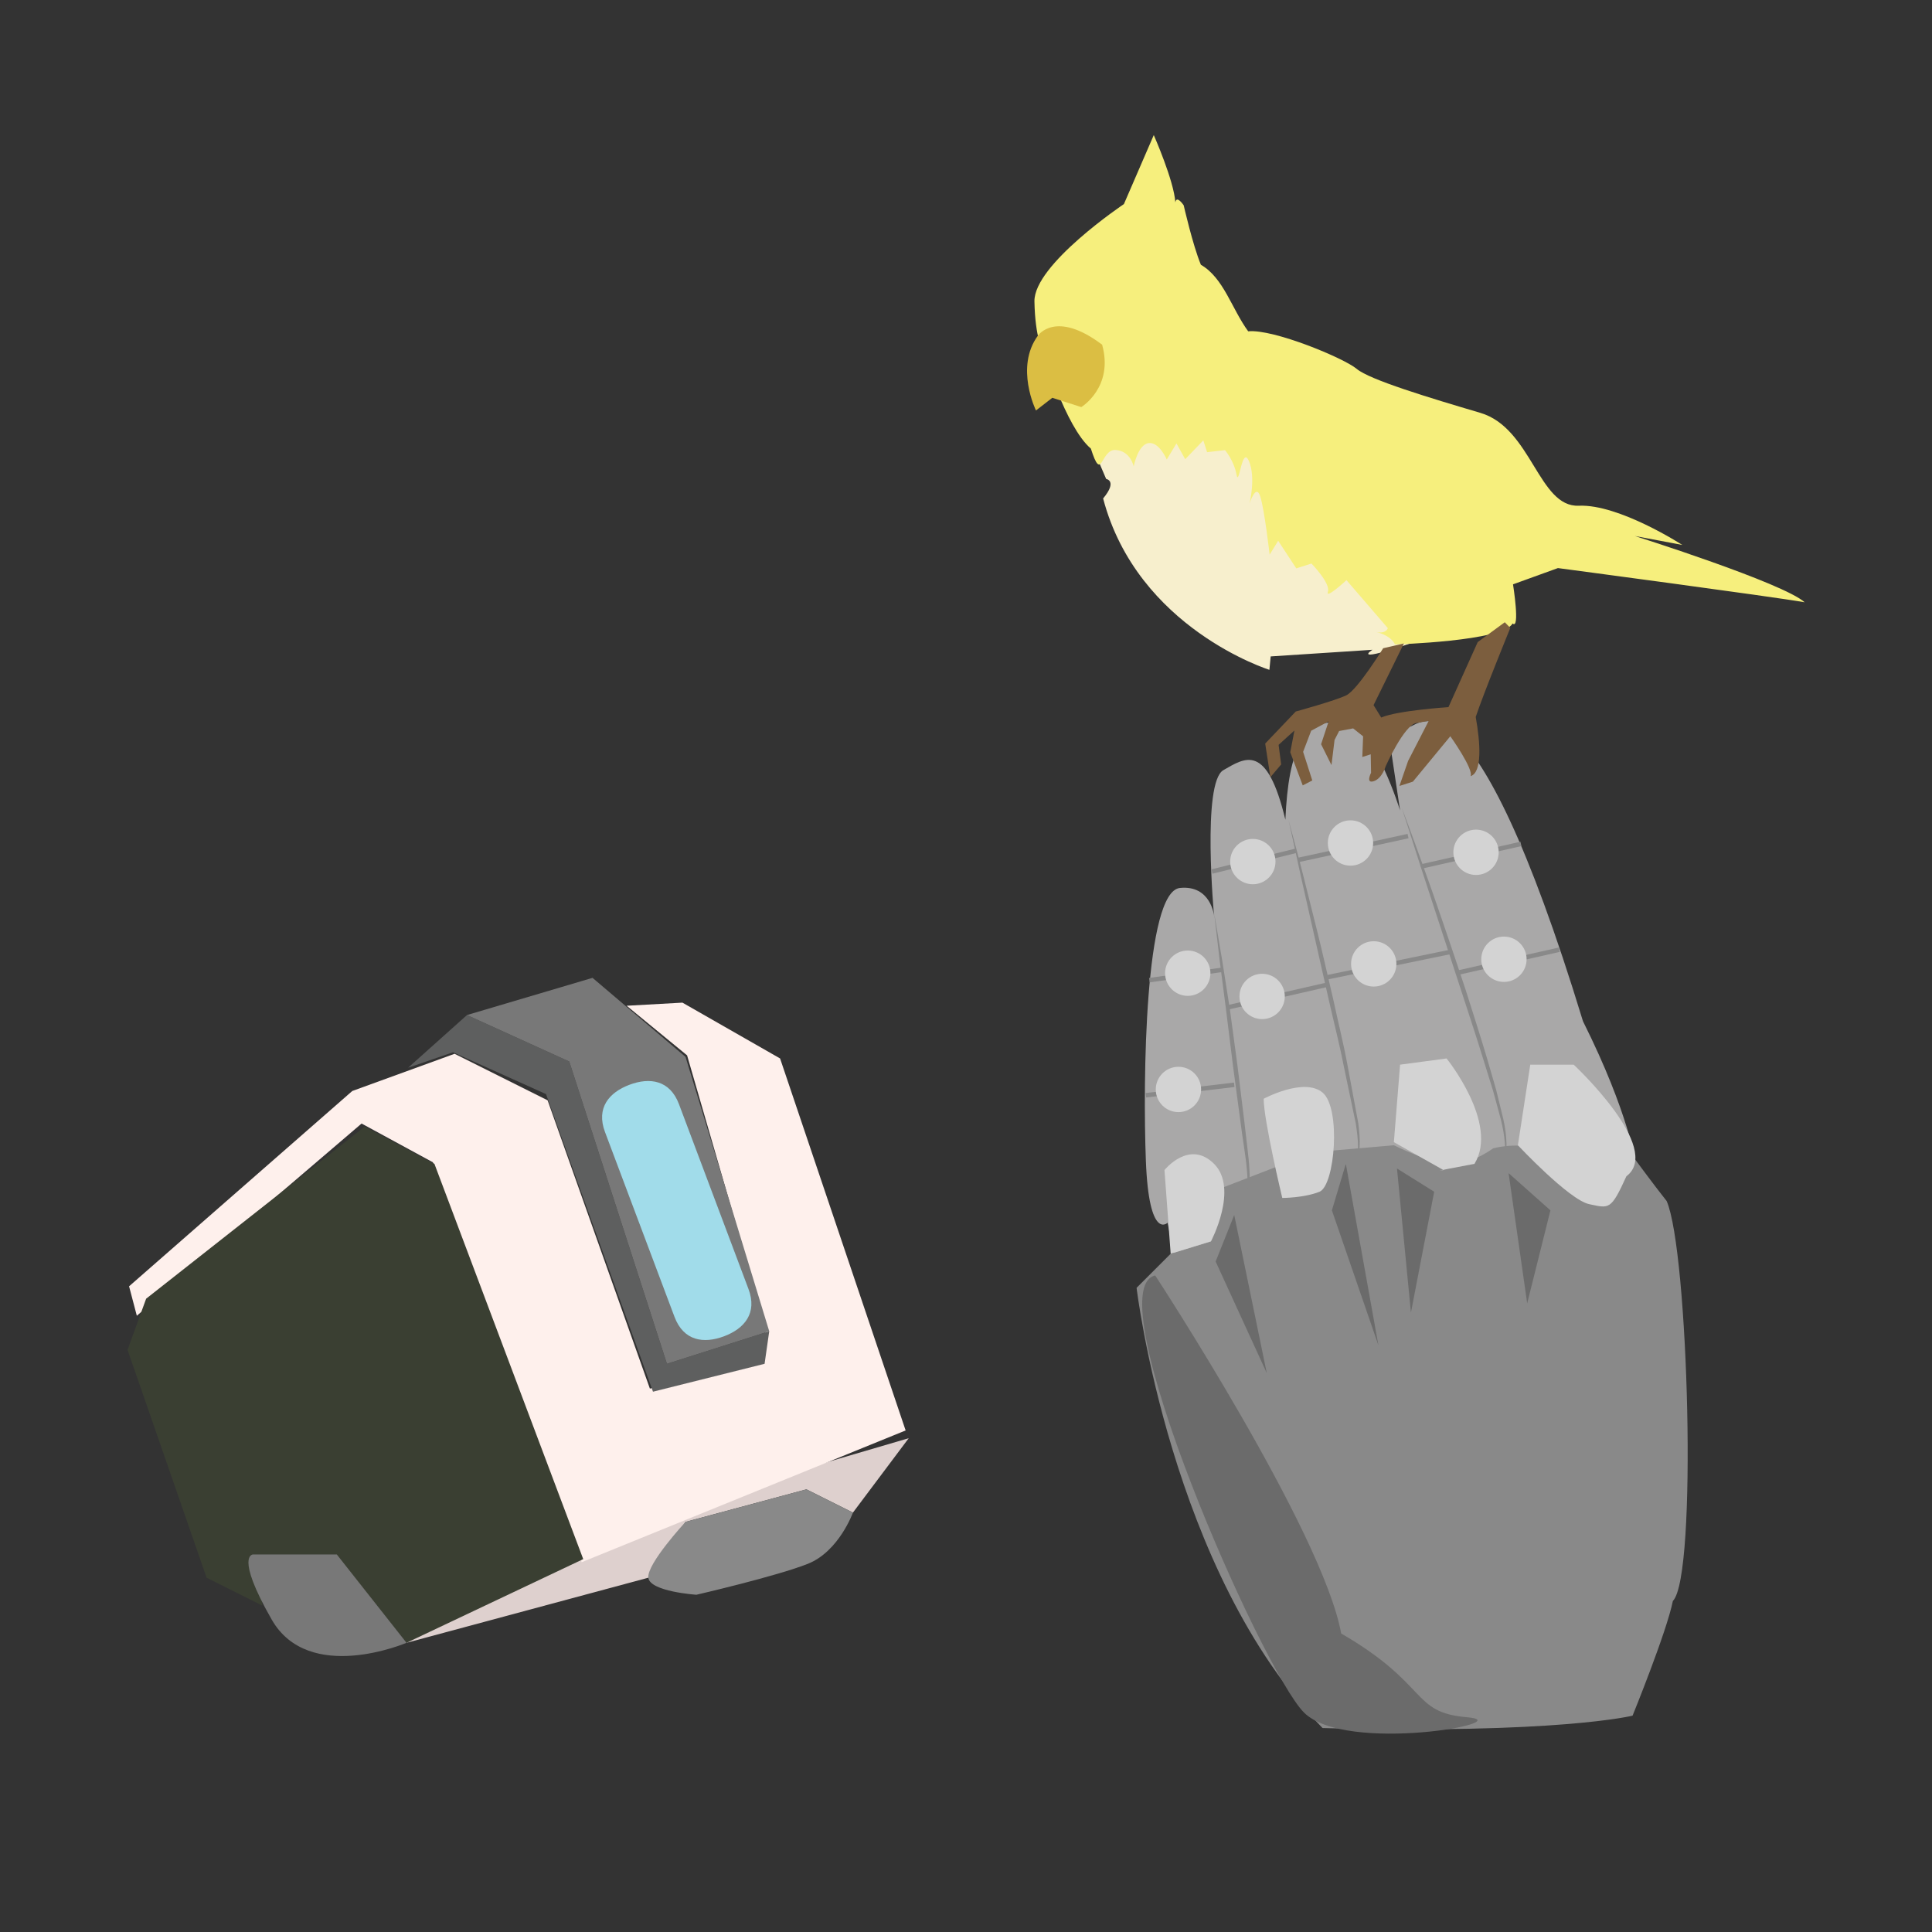 <?xml version="1.0" encoding="utf-8"?>
<!-- Generator: Adobe Illustrator 16.0.0, SVG Export Plug-In . SVG Version: 6.00 Build 0)  -->
<!DOCTYPE svg PUBLIC "-//W3C//DTD SVG 1.1//EN" "http://www.w3.org/Graphics/SVG/1.1/DTD/svg11.dtd">
<svg version="1.1" id="Layer_1" xmlns="http://www.w3.org/2000/svg" xmlns:xlink="http://www.w3.org/1999/xlink" x="0px" y="0px"
	 width="216px" height="216px" viewBox="0 0 216 216" enable-background="new 0 0 216 216" xml:space="preserve">
<rect x="0" y="0" width="216" height="216" fill="#333333" stroke="none"/>
<g>
	<polygon fill="#DED0CE" points="101.598,160.792 95.359,169.11 90.16,166.511 76.644,170.15 72.484,176.389 45.451,183.667 
		62.607,172.229 	"/>
	<polygon fill="#FEF0EC" points="15.298,147.103 14.431,143.81 39.385,121.975 50.823,117.815 61.221,123.015 72.658,155.247 
		85.135,152.127 85.654,148.489 76.817,117.989 70.059,112.444 76.297,112.097 87.214,118.336 101.251,159.926 65.033,174.656 
		48.398,129.946 40.425,125.613 	"/>
	<polygon fill="#3A3F32" points="16.338,145.196 40.772,125.96 48.57,130.12 65.206,174.31 45.451,183.667 38,174.31 28.815,174.31 
		29.335,179.508 23.096,176.389 14.258,150.915 	"/>
	<polygon fill="#5E5F5F" points="45.624,119.376 52.209,113.483 63.646,118.683 74.564,152.474 86.001,148.835 85.482,152.474 
		73.005,155.594 61.047,122.321 50.65,117.643 	"/>
	<polygon fill="#787878" points="66.246,109.324 76.644,118.163 86.001,148.835 74.564,152.474 63.646,118.683 52.209,113.483 	"/>
	<path fill="#A1DCEA" d="M83.681,144.112c1.013,2.695-0.449,4.428-2.733,5.287l0,0c-2.285,0.858-4.526,0.518-5.539-2.176
		l-7.769-20.66c-1.013-2.693,0.45-4.426,2.733-5.285l0,0c2.285-0.859,4.527-0.52,5.539,2.174L83.681,144.112z"/>
	<path fill="#787878" d="M28.295,173.788h9.358l7.798,9.879c0,0-10.917,4.679-15.076-2.6
		C26.215,173.788,28.295,173.788,28.295,173.788z"/>
	<path fill="#898989" d="M76.644,170.15l13.517-3.64l5.199,2.6c0,0-1.561,4.332-5.025,5.719c-3.466,1.387-12.478,3.466-12.478,3.466
		s-5.199-0.347-5.372-1.906C72.312,174.829,76.644,170.15,76.644,170.15z"/>
	<path fill="#A9A8A8" d="M130.535,136.705c0,0-2.078,2.079-2.425-6.933c-0.347-9.01-0.12-30.104,3.812-30.498
		c3.467-0.348,3.812,3.119,3.812,3.119s-1.385-14.904,1.041-16.291c2.427-1.386,4.852-3.118,6.932,5.546
		c0.346-7.971,2.08-11.785,6.932-10.745c3.121,0.692,5.891,9.705,5.891,9.705l-1.039-6.931c0,0,1.039-2.427,2.079-2.427
		s6.933-7.972,19.409,32.925c5.199,10.398,5.893,15.943,5.893,15.943l-0.348,5.198l-50.947,6.586L130.535,136.705z"/>
	<path fill="#898989" d="M127.071,143.983c0,0,3.812,31.886,20.795,49.215c26.341,0.694,34.657-1.385,34.657-1.385
		s3.812-9.358,4.506-12.824c2.773-2.773,1.732-39.164-0.693-44.709c-1.385-1.734-4.027-5.33-4.027-5.33s-0.131,4.291-3.943,4.636
		c-3.812,0.347-4.16-4.505-6.586-5.198s-4.852,0-4.852,0s-2.771,2.078-5.197,1.731c-2.427-0.347-5.893-2.078-5.893-2.078
		l-7.971,0.691c0,0,0.822,2.081-0.91,3.467s-2.99,0.649-2.99,0.649l-1.299-2.383l-6.498,2.514l-0.781,5.806l-4.506,1.386
		L127.071,143.983z"/>
	<path fill="#D3D3D3" d="M130.189,130.813c0,0,2.773-3.465,5.546-0.693c2.772,2.773-0.347,8.665-0.347,8.665l-4.506,1.386
		L130.189,130.813z"/>
	<path fill="#D3D3D3" d="M141.281,122.842c0,0,4.505-2.425,6.585-0.692c2.079,1.732,1.386,10.396-0.347,11.091
		c-1.733,0.692-4.16,0.692-4.16,0.692S141.281,125.269,141.281,122.842z"/>
	<path fill="#D3D3D3" d="M156.531,119.03l5.197-0.693c0,0,5.893,7.278,3.119,11.783c-5.545,1.041-3.465,0.693-3.465,0.693
		l-5.545-3.119L156.531,119.03z"/>
	<path fill="#D3D3D3" d="M171.086,119.03h4.854c0,0,10.051,9.357,5.893,12.477c-1.732,3.811-1.908,3.598-4.16,3.119
		c-2.252-0.477-7.971-6.586-7.971-6.586L171.086,119.03z"/>
	<polygon fill="#6B6B6B" points="137.988,135.838 141.628,153.515 135.91,141.037 	"/>
	<polygon fill="#6B6B6B" points="148.906,135.318 150.466,130.12 154.105,150.395 	"/>
	<polygon fill="#6B6B6B" points="160.344,133.238 156.185,130.64 157.744,146.756 	"/>
	<polygon fill="#6B6B6B" points="168.662,131.159 173.34,135.318 170.742,145.716 	"/>
	<path fill="#6B6B6B" d="M129.151,142.597c0,0,18.716,28.594,20.795,40.03c9.878,5.719,7.798,8.838,14.037,9.358
		c6.237,0.52-13.518,4.158-18.196-0.521S122.393,144.156,129.151,142.597z"/>
	<g>
		<path fill="#898989" d="M137.799,134.089c0,0,0.086,0.105,0.279,0.265c0.098,0.078,0.223,0.174,0.389,0.239
			c0.158,0.059,0.389,0.109,0.559-0.049c0.329-0.305,0.413-0.912,0.453-1.545c0.024-0.648-0.005-1.382-0.071-2.182
			c-0.132-1.591-0.484-3.455-0.729-5.451c-0.267-1.997-0.552-4.128-0.836-6.258c-0.265-2.133-0.529-4.266-0.777-6.266
			c-0.258-1.997-0.499-3.861-0.705-5.459c-0.374-3.203-0.623-5.338-0.623-5.338s0.36,2.12,0.901,5.301
			c0.251,1.594,0.544,3.453,0.856,5.445c0.27,1.996,0.557,4.127,0.844,6.258c0.262,2.133,0.523,4.266,0.77,6.266
			c0.116,1.001,0.229,1.969,0.335,2.886c0.103,0.915,0.213,1.787,0.245,2.599c0.048,0.809,0.033,1.555-0.03,2.214
			c-0.081,0.644-0.188,1.267-0.582,1.597c-0.211,0.172-0.468,0.097-0.628,0.027c-0.17-0.079-0.289-0.184-0.383-0.268
			C137.879,134.198,137.799,134.089,137.799,134.089z"/>
	</g>
	<g>
		<path fill="#898989" d="M149.665,129.718c0,0,0.122,0.107,0.386,0.254c0.245,0.125,0.724,0.385,1.209,0.102
			c0.438-0.34,0.552-1.072,0.564-1.832c0.021-0.775-0.104-1.66-0.238-2.601c-0.396-1.894-0.861-4.104-1.357-6.472
			c-0.457-2.376-1.106-4.87-1.67-7.386c-1.137-5.03-2.273-10.06-3.126-13.833c-0.827-3.781-1.378-6.302-1.378-6.302
			s0.167,0.623,0.46,1.713c0.286,1.092,0.726,2.645,1.191,4.523c0.47,1.877,1.019,4.067,1.606,6.414
			c0.582,2.347,1.143,4.87,1.734,7.383c0.543,2.524,1.172,5.032,1.607,7.41c0.441,2.378,0.854,4.597,1.208,6.499
			c0.12,0.975,0.201,1.859,0.142,2.658c-0.053,0.773-0.194,1.536-0.699,1.895c-0.559,0.285-1.022-0.021-1.265-0.153
			C149.782,129.83,149.665,129.718,149.665,129.718z"/>
	</g>
	<g>
		<path fill="#898989" d="M166.182,129.593c0,0,0.135,0.105,0.421,0.242c0.257,0.113,0.806,0.355,1.253-0.037
			c0.4-0.421,0.447-1.193,0.389-1.993c-0.059-0.812-0.217-1.733-0.463-2.706c-0.268-0.98-0.557-2.043-0.861-3.166
			c-0.345-1.109-0.708-2.279-1.084-3.49c-0.74-2.422-1.598-4.995-2.434-7.569c-1.683-5.149-3.365-10.299-4.627-14.161
			c-1.242-3.87-2.07-6.45-2.07-6.45s0.961,2.534,2.336,6.359c1.385,3.822,3.131,8.953,4.836,14.097
			c0.815,2.586,1.65,5.161,2.374,7.604c0.354,1.222,0.696,2.403,1.021,3.523c0.277,1.131,0.541,2.2,0.781,3.188
			c0.232,1,0.35,1.93,0.371,2.766c0.02,0.816-0.051,1.614-0.514,2.062c-0.236,0.204-0.537,0.237-0.764,0.192
			c-0.23-0.045-0.413-0.123-0.554-0.197C166.311,129.704,166.182,129.593,166.182,129.593z"/>
	</g>
	
		<line fill="#6B6B6B" stroke="#898989" stroke-width="0.5" stroke-miterlimit="10" x1="136.689" y1="108.415" x2="128.501" y2="109.585"/>
	
		<line fill="#6B6B6B" stroke="#898989" stroke-width="0.5" stroke-miterlimit="10" x1="137.988" y1="121.281" x2="128.111" y2="122.451"/>
	
		<line fill="#6B6B6B" stroke="#898989" stroke-width="0.5" stroke-miterlimit="10" x1="148.244" y1="110.126" x2="137.185" y2="112.643"/>
	
		<line fill="#6B6B6B" stroke="#898989" stroke-width="0.5" stroke-miterlimit="10" x1="144.859" y1="95.125" x2="135.496" y2="97.437"/>
	
		<line fill="#6B6B6B" stroke="#898989" stroke-width="0.5" stroke-miterlimit="10" x1="157.421" y1="93.477" x2="145.178" y2="96.137"/>
	
		<line fill="#6B6B6B" stroke="#898989" stroke-width="0.5" stroke-miterlimit="10" x1="162.239" y1="106.406" x2="148.362" y2="109.264"/>
	
		<line fill="#6B6B6B" stroke="#898989" stroke-width="0.5" stroke-miterlimit="10" x1="170.041" y1="94.35" x2="158.869" y2="96.88"/>
	
		<line fill="#6B6B6B" stroke="#898989" stroke-width="0.5" stroke-miterlimit="10" x1="174.33" y1="106.177" x2="163.158" y2="108.708"/>
	<circle fill="#D3D3D3" cx="131.751" cy="121.802" r="2.534"/>
	<circle fill="#D3D3D3" cx="141.108" cy="111.403" r="2.534"/>
	<circle fill="#D3D3D3" cx="153.585" cy="107.765" r="2.534"/>
	<circle fill="#D3D3D3" cx="168.142" cy="107.245" r="2.534"/>
	<circle fill="#D3D3D3" cx="165.022" cy="95.288" r="2.534"/>
	<circle fill="#D3D3D3" cx="150.986" cy="94.248" r="2.534"/>
	<circle fill="#D3D3D3" cx="140.068" cy="96.327" r="2.534"/>
	<circle fill="#D3D3D3" cx="132.79" cy="108.804" r="2.534"/>
</g>
<g>
	<path fill="#F7EFCD" d="M122.027,49.714c0,0,23.174-9.293,36.496,21.929c-7.845,2.721-5.075,1.003-5.075,1.003l-11.384,0.742
		l-0.143,1.499c0,0-14.76-4.611-18.59-19.158c1.648-1.98,0.338-2.184,0.338-2.184L122.027,49.714z"/>
	<path fill="#F6EF7D" d="M125.654,22.816c0,0-10.08,6.758-10.002,10.884c0.076,4.126,0.935,5.512,0.935,5.512
		s2.524,8.53,5.372,10.939c1.267,3.953,1.062,0.074,2.748,0.157c1.688,0.082,2.042,1.837,2.042,1.837s0.466-2.432,1.655-2.606
		s2.042,1.836,2.042,1.836l1.083-1.799l0.98,1.762l2.023-2.102l0.423,1.318l2.003-0.227c0,0,0.986,1.137,1.28,2.703
		s0.602-3.306,1.394-1.484c0.79,1.822,0.069,4.751,0.069,4.751s0.714-2.304,1.196-0.799c0.482,1.506,1.049,6.513,1.049,6.513
		l0.956-1.551l2.026,3.086l1.693-0.543c0,0,2.162,2.213,1.84,3.147c-0.325,0.934,2.076-1.289,2.076-1.289l4.625,5.367
		c0,0-0.195,0.686-1.316,0.423c1.807,0.458,2.108,1.399,2.108,1.399s12.13-0.356,13.153-2.346c0.867,0.76,0.051-4.375,0.051-4.375
		l5.021-1.817c0,0,24.277,3.223,27.584,3.825c-2.352-2.154-18.979-7.411-18.979-7.411l5.301,1c0,0-7.07-4.583-11.574-4.386
		c-4.504,0.197-5.273-8.688-11.004-10.381c-5.73-1.691-12.395-3.708-13.818-4.912c-1.424-1.205-9.323-4.485-12.14-4.206
		c-1.845-2.522-2.742-5.97-5.288-7.438c-0.912-2.198-1.922-6.648-1.922-6.648s-0.799-1.197-0.934-0.323
		c-0.159-2.439-2.412-7.529-2.412-7.529L125.654,22.816z"/>
	<path fill="#DBBE43" d="M116.045,37.518c0,0,1.972-2.915,7.176,1.021c1.319,4.766-2.332,6.973-2.332,6.973l-3.237-1.038
		l-1.829,1.416C115.822,45.89,113.44,41.05,116.045,37.518z"/>
	<path fill="#7C5E3E" d="M154.639,72.473c0,0-2.868,4.654-4.125,5.265c-1.258,0.61-5.647,1.809-5.647,1.809l-3.417,3.585
		l0.582,3.757l1.204-1.423l-0.287-2.191l1.769-1.605l-0.465,2.433l1.394,3.705l1.069-0.551l-1.025-3.199l0.902-2.365l1.95-1.04
		l-0.843,2.552l1.16,2.327l0.346-2.809l0.512-0.994l1.566-0.294l1.114,0.888l-0.089,2.311l0.941-0.301l0.037,2.063
		c0,0-0.64,1.242,0.302,0.941c0.94-0.302,1.332-1.672,1.332-1.672s2.054-4.602,3.433-4.835c1.377-0.233,1.377-0.233,1.377-0.233
		l-2.302,4.473l-0.971,2.801l1.505-0.482l4.186-5.076c0,0,2.645,3.718,2.261,4.464c1.317-0.422,1.104-3.675,0.577-6.62
		c0.842-2.552,3.867-9.956,3.867-9.956l-0.617-0.632l-3.026,2.215l-3.273,7.275c0,0-5.692,0.371-7.515,1.162
		c-0.858-1.385-0.858-1.385-0.858-1.385l3.394-6.898L154.639,72.473z"/>
</g>
</svg>
